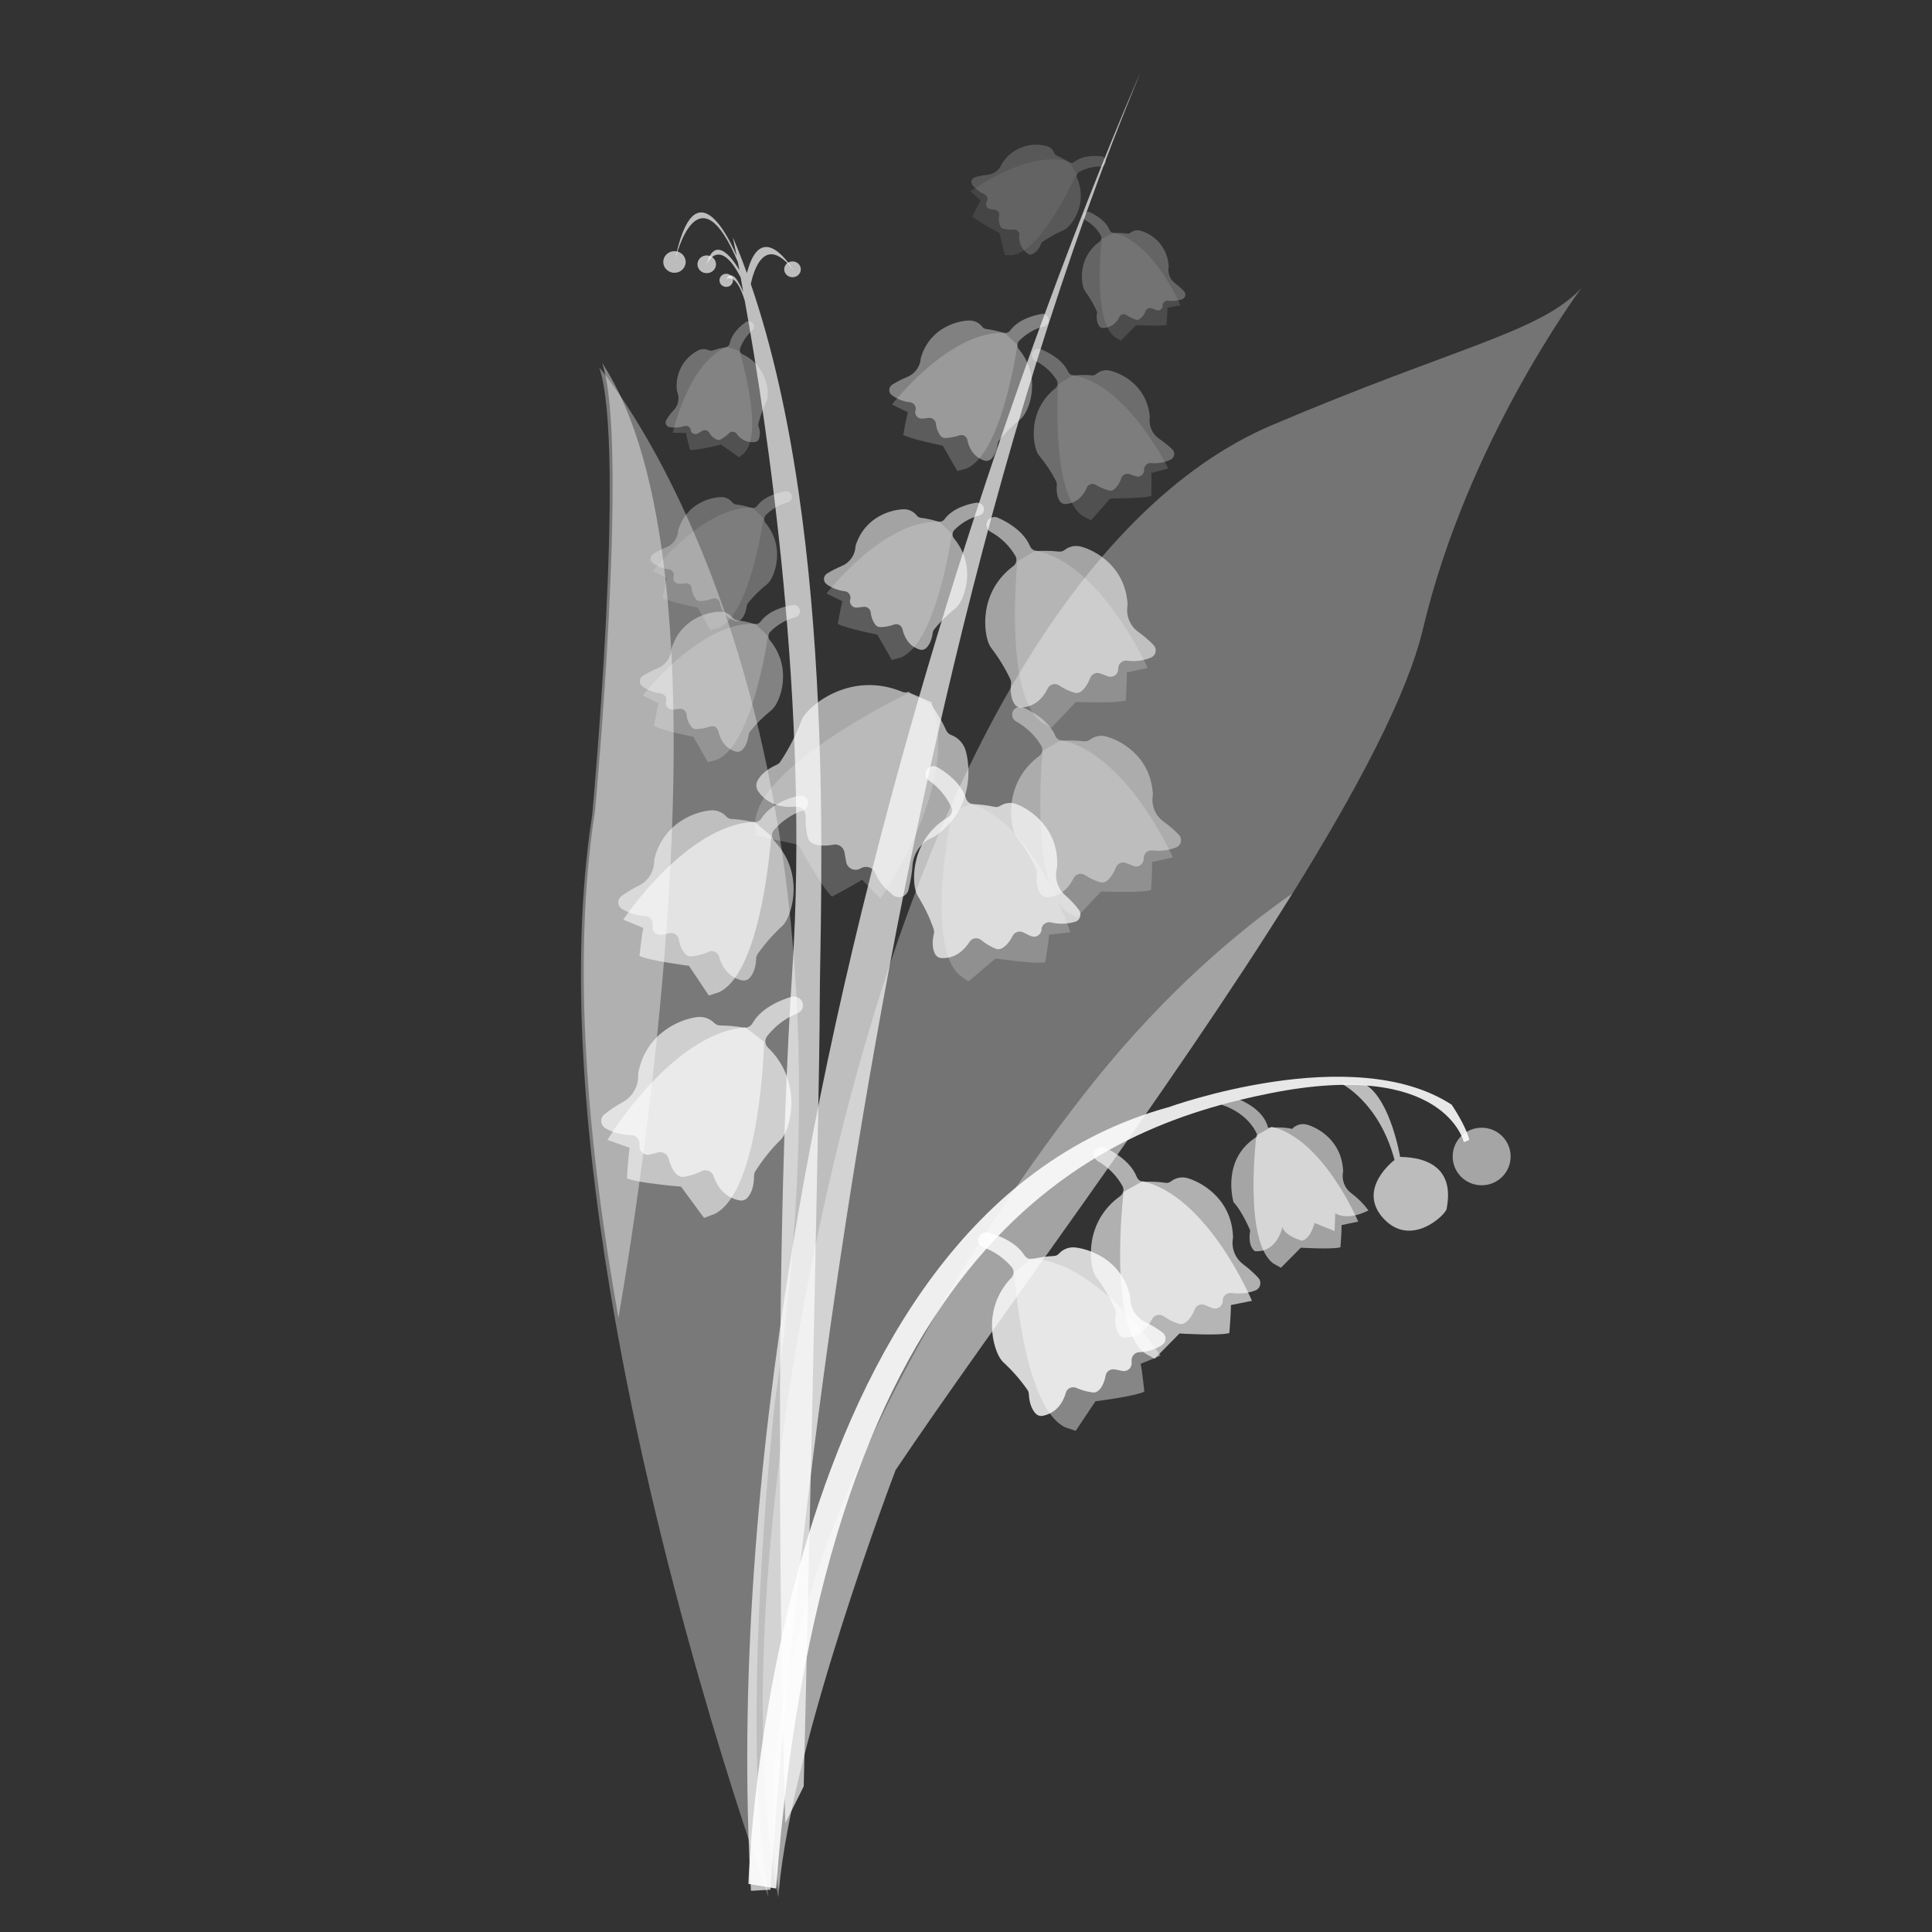 <svg xmlns="http://www.w3.org/2000/svg" xml:space="preserve" style="enable-background:new 0 0 1000 1000" viewBox="0 0 1000 1000"><rect x="0" y="0" width="1000" height="1000" fill="#333333" stroke="none"/><style>.st2,.st3,.st4{opacity:.34;fill:#fff;enable-background:new}.st3,.st4{opacity:.41}.st4{opacity:.68}.st12,.st13,.st14,.st5,.st6,.st9{opacity:.67;fill:#fff;enable-background:new}.st12,.st13,.st14,.st6,.st9{opacity:.56}.st12,.st13,.st14,.st9{opacity:.64}.st12,.st13,.st14{opacity:.2}.st13,.st14{opacity:.4}.st14{opacity:.55}.st15{opacity:.7}</style><g id="Layer_13"><path d="m401.7 977.5-14.3-2.4s9.5-345 217.7-402.1c0 0 95.2-34.5 146.3-1.2 0 0 7.5 11.1 9.1 18.2l-2.8 1.2s-9.9-43.2-99.9-25.4-230.5 75-256.1 411.7z" style="opacity:.88;fill:#fff;enable-background:new"/><path d="M818.6 149c-1.8 2.4-59.2 80-82.1 176.6-8 33.9-33.9 82.8-67.6 137C605.2 565 513.7 686.3 463.6 760.9c0 0-53.5 140-60.4 217.5-.1 1.3-.2 2.5-.3 3.7 0 0-28.6-114.2 21.4-347.9s137.4-373 233.7-414 139.2-48.1 160.6-71.2z" style="opacity:.32;fill:#fff;enable-background:new"/><path d="M668.9 462.5c-63.7 102.4-155.2 223.7-205.4 298.4 0 0-53.5 140-60.4 217.5-25.8-155.5 111.2-356.7 171-428.1 36.7-43.7 71.6-71.7 94.8-87.8z" class="st2"/><path d="M401.1 725.3s-19 169.1-3.3 256.7c-1.1-3-51.4-141.5-79.2-297.6-15.8-89.1-24.3-183.9-12.1-262.5 0 0 17.8-190.9 3.6-231.9v.1c3.8 4.3 145.6 174.2 91 535.2z" class="st2"/><path d="M320.1 682.1C304.2 593 295.7 498.2 308 419.6c0 0 17.8-190.9 3.6-231.9v.1c70 105.9 21.9 416.8 8.5 494.3z" class="st3"/><path d="M590.5 37.1s-226.8 508-201.8 941.6l10.1-.6c-.1 0 33-560.4 191.7-941z" class="st4"/><path d="M694 560.7s19.8 9.5 27.8 39.7c0 0-19.9 14.9-5.7 30.3 14.3 15.5 32.4-2.1 32.7-5.1s6.5-26.2-24.1-26.8c0 0-4.8-28.8-17.5-37.2l-13.2-.9z" class="st5"/><ellipse cx="766.9" cy="598.6" class="st6" rx="15" ry="14.9"/><path d="M641.4 569.1s12.8 4.8 14.9 14.6c0 0 7.7-.6 12.5.6 2-2.2 5.2-3 8-2.1 5.1 1.5 17.8 8 18.4 24.1-.9 4.3.7 8.7 4.2 11.3 3.4 2.5 6.4 5.5 8.9 8.9 0 0-10.1 5.7-17.2 1.5l-.3 9.2-10.4-4.2s-1.8 8-6.5 9.2c0 0-8.9-2.4-10.1-7.1 0 0-2.7 13.4-14.3 12.5 0 0-3.9-2.4-2.4-10.7 0 0-4.2-10.1-8.6-14.6 0 0-6.9-22.6 12.5-34.2 0 0-3.3-11.3-19-16.4l9.4-2.6z" class="st6"/><path d="M650.3 587.7s-6.8 54.9 8.8 66.3l3.9 2.2 10.3-10.4s16.1 1 20.5-.2c0 0 .7-8.5.6-11.5l8.6-1.8s-18-42.9-44.9-49.1c0 .2-1.6 1-7.8 4.5z" style="opacity:.54;fill:#fff;enable-background:new"/><path d="M571.8 594c3.6 1.6 13.1 6.6 16.5 15 .6 1.6 2.1 2.7 3.9 2.7 3.7-.2 7.3 0 11 .5 1.1.2 2.2-.1 3-.8 2.5-1.9 5.8-2.5 8.8-1.5 6.3 1.9 22.2 10 23.2 29.8v1c-1 5.3 1.1 10.6 5.4 13.8 2.8 2.1 5.4 4.4 7.7 6.9 1.5 1.6 1.4 4.2-.2 5.7-.4.4-.9.7-1.5.9-3.8 1.4-7.8 1.8-11.8 1.3-2.2-.5-4.3.8-4.8 3-.1.2-.1.5-.1.7v.4c-.1 2.2-1.9 4-4.1 3.9-.5 0-.9-.1-1.4-.3l-3.8-1.5c-2-.9-4.4.1-5.2 2.2-1 2.5-2.7 5.7-5.4 7.2-1 .5-2.1.6-3.1.2-2.7-.9-5.3-2.2-7.6-3.8-1.8-1.3-4.3-.9-5.6.9-.1.1-.2.3-.3.4-2.2 4.3-6.4 9.4-13.8 9.7-1.4.1-2.8-.6-3.6-1.8-1.1-1.8-2.3-5-1.5-10.6.1-.8 0-1.5-.3-2.2-2.6-5.9-5.8-11.4-9.7-16.5-.4-.5-.7-1.1-1-1.8-2.7-5.5-5.2-27 13.3-40.3 1.6-1.2 2.2-3.4 1.2-5.2-3-5.4-7.4-9.8-12.8-12.9-1.9-1.1-2.6-3.6-1.4-5.5.5-.9 1.4-1.6 2.4-1.8.8-.1 1.7 0 2.6.3z" style="opacity:.61;fill:#fff;enable-background:new"/><path d="M581.6 616.9s-8.5 69.1 11.1 83.6l4.9 2.8 12.9-13.1s20.3 1.3 25.8-.2c0 0 .9-10.7.8-14.5l10.9-2.2s-22.7-54.1-56.6-61.9c0 .1-2.1 1.1-9.8 5.5z" class="st9"/><path d="M511.2 638c3.8.9 14.1 4 19 11.7.9 1.5 2.6 2.2 4.3 1.9 3.6-.8 7.2-1.3 10.9-1.5 1.1 0 2.1-.5 2.8-1.3 2.1-2.3 5.3-3.5 8.4-3.1 6.5.7 23.7 5.7 28.3 25 .1.3.1.6.1 1 0 5.3 3 10.2 7.8 12.6 3.1 1.5 6.1 3.3 8.9 5.4 1.8 1.4 2.1 3.9.7 5.6-.3.4-.8.8-1.2 1.1-3.5 2.1-7.3 3.3-11.4 3.5-2.2 0-4 1.7-4.1 4v1.1c.3 2.2-1.1 4.2-3.3 4.6-.5.1-.9.1-1.4 0l-4-.8c-2.2-.4-4.3 1-4.7 3.1-.5 2.7-1.6 6.1-3.9 8-.8.7-2 1-3 .8-2.8-.4-5.6-1.1-8.2-2.3-2-.9-4.4-.1-5.3 1.9-.1.2-.1.3-.2.5-1.3 4.7-4.5 10.4-11.8 12-1.4.3-2.9-.1-3.9-1.2-1.4-1.5-3.2-4.5-3.5-10.1 0-.8-.3-1.5-.7-2.1-3.7-5.3-7.9-10.1-12.6-14.4-.5-.5-.9-1-1.3-1.6-3.6-5-10.1-25.6 5.6-42.1 1.4-1.5 1.5-3.8.2-5.4-4-4.7-9.1-8.3-14.9-10.3-2.1-.8-3.1-3.1-2.3-5.2.4-.9 1.1-1.7 1.9-2.1.9-.4 1.9-.5 2.8-.3z" style="opacity:.8;fill:#fff;enable-background:new"/><path d="M525 658.7s4.4 69.5 26.4 80.1l5.4 1.8 10.2-15.3s20.2-2.5 25.3-5c0 0-1.1-10.7-1.9-14.4l10.3-4.2s-32.3-49-67.1-50.3c.1.1-1.7 1.5-8.6 7.3z" class="st3"/><path d="M484.8 396.9c3.4 1.9 12.5 7.6 15.2 16.3.5 1.7 1.9 2.9 3.7 3 3.7.2 7.3.6 10.9 1.4 1.1.3 2.2.1 3.1-.5 2.7-1.7 6-2 8.9-.7 6.1 2.4 21.3 11.8 20.6 31.7 0 .3-.1.6-.1 1-1.4 5.1.2 10.7 4.2 14.2 2.6 2.3 5 4.8 7.1 7.6 1.4 1.8 1 4.3-.7 5.6-.5.4-1 .6-1.6.7-3.9 1.1-7.9 1.2-11.9.3-2.1-.6-4.4.6-5 2.7-.1.2-.1.5-.1.7v.4c-.3 2.2-2.2 3.8-4.4 3.5-.5-.1-.9-.2-1.4-.4l-3.7-1.8c-2-1-4.3-.2-5.4 1.7-1.2 2.4-3.2 5.4-5.9 6.7-1 .4-2.1.4-3.1 0-2.6-1.1-5.1-2.6-7.3-4.4-1.7-1.4-4.2-1.3-5.7.4-.1.1-.2.3-.3.4-2.6 4.1-7.2 8.8-14.5 8.5-1.4 0-2.8-.9-3.4-2.1-1-1.9-1.9-5.2-.6-10.6.2-.7.1-1.5-.1-2.2-2.1-6.1-4.9-11.9-8.3-17.3-.3-.6-.6-1.2-.8-1.8-2.2-5.7-2.9-27.4 16.6-39 1.7-1 2.4-3.2 1.6-5.1-2.6-5.6-6.6-10.4-11.7-13.9-1.8-1.3-2.2-3.8-.9-5.6.6-.8 1.5-1.4 2.5-1.6.7-.4 1.7-.2 2.5.2z" style="opacity:.69;fill:#fff;enable-background:new"/><path d="M492.7 420.5s-14.3 68.2 4 84.3l4.6 3.2 14-11.9s20.2 3 25.7 2c0 0 1.8-10.6 2-14.3l11-1.3s-18.1-55.8-51.2-66.4c.1-.2-2.1.6-10.1 4.4z" class="st12"/><path d="M529.4 366.1c3.6 1.5 13.2 6.3 16.8 14.7.6 1.6 2.2 2.6 3.9 2.6 3.7-.2 7.3-.1 11 .3 1.1.1 2.2-.2 3-.8 2.5-1.9 5.8-2.6 8.8-1.6 6.3 1.7 22.4 9.5 23.8 29.3v1c-.9 5.3 1.3 10.6 5.6 13.7 2.8 2 5.5 4.3 7.9 6.8 1.5 1.6 1.5 4.1-.1 5.7-.4.4-.9.7-1.5.9-3.7 1.4-7.8 2-11.8 1.5-2.2-.4-4.3 1-4.7 3.2 0 .2-.1.5-.1.7v.4c0 2.2-1.8 4-4 4-.5 0-.9-.1-1.4-.3l-3.8-1.5c-2.1-.8-4.4.2-5.2 2.3-1 2.5-2.7 5.7-5.2 7.3-1 .5-2.1.6-3.1.3-2.7-.8-5.3-2.1-7.7-3.6-1.8-1.3-4.3-.8-5.6 1-.1.1-.2.3-.3.5-2.1 4.4-6.2 9.5-13.6 9.9-1.4.1-2.8-.6-3.6-1.8-1.2-1.8-2.4-5-1.8-10.5.1-.8 0-1.5-.3-2.2-2.7-5.8-6.1-11.3-10-16.4-.4-.5-.7-1.1-1-1.7-2.7-5.5-5.8-26.9 12.5-40.5 1.6-1.2 2.1-3.4 1.1-5.2-3.1-5.3-7.7-9.7-13.1-12.7-1.9-1.1-2.6-3.5-1.5-5.5.5-.9 1.4-1.6 2.4-1.9.8-.3 1.7-.3 2.6.1z" class="st13"/><path d="M539.7 388.7s-7.2 69.3 12.7 83.4l4.9 2.7 12.7-13.4s20.4.9 25.8-.7c0 0 .7-10.7.5-14.5l10.8-2.4s-23.7-53.6-57.8-60.7c.1 0-2 1-9.6 5.6z" class="st12"/><path d="M516.3 267.9c3.6 1.5 13.2 6.3 16.8 14.7.6 1.6 2.2 2.6 3.9 2.6 3.7-.2 7.3-.1 11 .3 1.1.1 2.2-.2 3-.8 2.5-2 5.8-2.6 8.8-1.7 6.3 1.7 22.4 9.5 23.8 29.4v1c-.9 5.3 1.3 10.6 5.6 13.7 2.8 2 5.5 4.3 7.9 6.8 1.5 1.6 1.5 4.2-.2 5.7-.4.4-.9.7-1.5.9-3.7 1.5-7.8 2-11.8 1.5-2.2-.4-4.3 1-4.7 3.2 0 .2-.1.5-.1.7v.4c0 2.2-1.8 4-4.1 4-.5 0-.9-.1-1.4-.3l-3.8-1.4c-2.1-.8-4.4.2-5.2 2.3-1 2.6-2.7 5.7-5.2 7.3-1 .5-2.1.7-3.1.3-2.8-.9-5.4-2.1-7.8-3.7-1.8-1.3-4.3-.8-5.6 1-.1.1-.2.3-.3.5-2.1 4.4-6.2 9.5-13.6 9.9-1.4.1-2.8-.6-3.6-1.8-1.2-1.8-2.4-5-1.8-10.5.1-.8 0-1.5-.3-2.2-2.7-5.8-6.1-11.3-10-16.4-.4-.5-.7-1.1-1-1.7-2.7-5.5-5.8-26.9 12.5-40.6 1.6-1.2 2.1-3.4 1.1-5.2-3.1-5.3-7.6-9.7-13-12.6-1.9-1.1-2.6-3.5-1.5-5.5.5-.9 1.4-1.6 2.4-1.9 1-.3 2-.3 2.8.1z" class="st14"/><path d="M526.6 290.6s-7.2 69.3 12.7 83.4l4.9 2.7 12.7-13.4s20.4.9 25.8-.7c0 0 .7-10.7.5-14.5l10.8-2.4S570.2 292 536.2 285c.1 0-2 1-9.6 5.6z" class="st12"/><g class="st15"><path d="M538.6 180.7c3 1.2 11.1 4.8 14.2 11.6.6 1.3 1.9 2.1 3.3 2 3-.3 6-.3 9 0 .9.1 1.8-.2 2.4-.8 2-1.7 4.7-2.3 7.2-1.6 5.3 1.2 18.7 7.2 20.4 23.4v.8c-.6 4.4 1.4 8.7 5 11.1 2.4 1.6 4.6 3.4 6.7 5.4 1.3 1.3 1.3 3.4 0 4.7-.3.3-.7.6-1.2.8-3 1.3-6.3 1.9-9.6 1.6-1.8-.3-3.5 1-3.8 2.8v.8c0 1.8-1.4 3.3-3.3 3.4-.4 0-.8-.1-1.1-.2l-3.2-1.1c-1.7-.6-3.6.3-4.2 2-.7 2.4-2.1 4.6-4 6.1-.8.5-1.7.6-2.6.3-2.3-.6-4.5-1.5-6.5-2.8-1.5-1-3.5-.6-4.5.9-.1.1-.2.3-.2.4-1.6 3.7-4.8 8-10.9 8.6-1.2.1-2.3-.4-3-1.3-1-1.3-2.1-4-1.7-8.6.1-.6-.1-1.3-.3-1.8-2.4-4.7-5.3-9.1-8.7-13.2-.3-.4-.6-.9-.9-1.3-2.4-4.4-5.5-22 9.1-33.7 1.3-1 1.6-2.9.7-4.3-2.7-4.3-6.6-7.7-11.1-10-1.6-.8-2.3-2.8-1.4-4.5.4-.8 1.1-1.3 1.9-1.6.9-.1 1.6-.1 2.3.1z" class="st13"/><path d="M547.7 199s-3.9 57.2 12.9 68.2l4.1 2.1 10-11.3s16.8.1 21.2-1.3c0 0 .3-8.8 0-11.9l8.8-2.3s-21.1-43.4-49.3-48.3c.1-.1-1.5.8-7.7 4.8z" class="st12"/></g><path d="M539.3 162.5c-3.2.5-11.8 2.4-16.3 8.4-.8 1.2-2.3 1.7-3.7 1.3-2.9-.9-5.8-1.5-8.8-1.9-.9-.1-1.7-.6-2.2-1.3-1.6-2-4.1-3.2-6.7-3.1-5.4.1-19.8 3.2-24.8 18.7-.1.3-.1.5-.2.8-.3 4.4-3.1 8.2-7.2 9.8-2.7 1.1-5.2 2.4-7.6 3.9-1.5 1-2 3-1 4.6.3.4.6.7 1 1 2.7 1.9 5.8 3.1 9.1 3.5 1.8.1 3.2 1.7 3.1 3.6 0 .2 0 .3-.1.5l-.1.3c-.4 1.8.7 3.6 2.5 4 .4.1.7.1 1.1.1l3.3-.4c1.8-.2 3.4 1 3.7 2.8.2 2.5 1.1 4.9 2.7 6.8.7.6 1.5.9 2.4.8 2.4-.1 4.7-.6 6.9-1.3 1.7-.7 3.6.2 4.2 1.9.1.2.1.3.1.5.8 3.9 3.1 8.8 8.9 10.6 1.1.4 2.4.1 3.3-.7 1.3-1.2 2.9-3.5 3.5-8 .1-.6.3-1.2.7-1.7 3.3-4.1 7.1-7.8 11.2-11.1.4-.4.8-.8 1.1-1.2 3.3-3.8 9.9-20.4-2-34.9-1.1-1.3-1-3.2.1-4.4 3.6-3.6 8-6.2 12.9-7.5 1.8-.5 2.8-2.3 2.3-4.1-.2-.8-.8-1.5-1.5-1.9-.4-.4-1.2-.6-1.9-.4z" style="opacity:.38;fill:#fff;enable-background:new"/><path d="M526.6 178.5s-7.9 56.7-26.6 64.1l-4.5 1.2-7.5-13.1s-16.4-3.3-20.5-5.6c0 0 1.6-8.7 2.4-11.7l-8.2-4s29.5-38.2 58.1-37.1c.1-.2 1.5 1.1 6.8 6.2z" class="st12"/><path d="M505.3 260.2c-3.2.5-11.8 2.4-16.3 8.4-.8 1.2-2.3 1.7-3.6 1.3-2.9-.9-5.8-1.5-8.8-1.9-.9-.1-1.7-.6-2.2-1.3-1.6-2-4.1-3.2-6.7-3.1-5.4.1-19.8 3.2-24.8 18.7-.1.3-.1.5-.1.8-.3 4.4-3.1 8.2-7.2 9.9-2.6 1.1-5.2 2.4-7.6 3.9-1.5 1-2 3.1-1 4.6.3.4.6.7 1 1 2.7 1.9 5.8 3.1 9.1 3.5 1.8.1 3.2 1.7 3.1 3.6 0 .2 0 .3-.1.5l-.1.3c-.4 1.8.7 3.6 2.5 4 .4.1.7.1 1.1.1l3.4-.4c1.8-.2 3.4 1 3.7 2.8.2 2.5 1.1 4.9 2.7 6.8.6.6 1.5.9 2.4.9 2.4-.1 4.7-.5 6.9-1.3 1.7-.7 3.6.2 4.2 1.8.1.2.1.3.2.5.9 3.9 3.1 8.8 8.9 10.6 1.1.4 2.4.1 3.3-.7 1.3-1.2 2.9-3.5 3.5-8 .1-.6.3-1.2.7-1.7 3.3-4.1 7.1-7.8 11.2-11.1.4-.4.8-.7 1.1-1.2 3.3-3.8 9.9-20.4-2-34.8-1.1-1.3-1-3.2.2-4.4 3.5-3.6 8-6.2 12.9-7.5 1.8-.5 2.8-2.3 2.3-4.1-.2-.8-.8-1.5-1.5-1.9-.8-.5-1.6-.7-2.4-.6z" class="st14"/><path d="M492.7 276.3s-7.9 56.8-26.6 64.1l-4.5 1.2-7.5-13.1s-16.4-3.3-20.5-5.6c0 0 1.6-8.7 2.4-11.7l-8.2-4s29.5-38.2 58.1-37.1c.1-.2 1.5 1 6.8 6.2z" class="st12"/><path d="M410.1 313.2c-3.2.5-11.8 2.4-16.3 8.4-.8 1.2-2.3 1.7-3.6 1.3-2.9-.9-5.8-1.5-8.8-1.9-.9-.1-1.7-.6-2.2-1.3-1.6-2-4.1-3.2-6.7-3.1-5.4.1-19.8 3.2-24.8 18.7-.1.3-.1.5-.2.8-.3 4.4-3.1 8.2-7.2 9.8-2.6 1.1-5.2 2.4-7.6 3.9-1.5 1-2 3.1-1 4.6.3.4.6.7 1 1 2.7 1.9 5.8 3.1 9.1 3.5 1.8.1 3.2 1.7 3.1 3.5 0 .2 0 .3-.1.5l-.1.3c-.4 1.8.7 3.6 2.5 4 .4.1.7.1 1.1.1l3.4-.4c1.8-.2 3.4 1 3.7 2.8.1 2.5 1.1 4.9 2.7 6.8.6.6 1.5.9 2.4.9 2.4-.1 4.7-.6 6.9-1.3 1.7-.7 3.6.1 4.2 1.8.1.2.1.3.2.5.9 3.9 3.1 8.8 8.9 10.6 1.1.3 2.4.1 3.3-.7 1.3-1.2 2.9-3.5 3.5-8 .1-.6.3-1.2.7-1.7 3.3-4.1 7.1-7.8 11.2-11.1.4-.4.8-.8 1.1-1.2 3.3-3.8 9.9-20.4-2-34.9-1.1-1.3-1-3.2.2-4.4 3.5-3.6 8-6.2 12.9-7.5 1.8-.5 2.8-2.3 2.3-4.1-.2-.8-.8-1.5-1.5-1.9-.7-.3-1.5-.4-2.3-.3z" style="opacity:.39;fill:#fff;enable-background:new"/><path d="M397.5 329.2s-7.9 56.7-26.6 64.1l-4.5 1.2-7.5-13.1s-16.4-3.3-20.4-5.7c0 0 1.6-8.7 2.4-11.7l-8.2-4s29.5-38.2 58.1-37.1c.1-.1 1.5 1.2 6.7 6.3z" class="st12"/><g class="st15"><path d="M406.4 254.3c-2.8.5-10.5 2.2-14.4 7.4-.7 1-2 1.5-3.2 1.1-2.5-.8-5.2-1.4-7.8-1.7-.8-.1-1.5-.5-2-1.1-1.4-1.8-3.6-2.8-5.9-2.7-4.8.1-17.5 2.9-21.9 16.6-.1.2-.1.5-.1.7-.3 3.9-2.7 7.3-6.3 8.7-2.3.9-4.6 2.1-6.7 3.4-1.4.9-1.8 2.7-.9 4 .2.4.5.7.9.9 2.4 1.7 5.1 2.7 8 3.1 1.6.1 2.9 1.5 2.7 3.2 0 .1 0 .3-.1.4l-.1.3c-.4 1.6.6 3.1 2.2 3.5.3.1.7.1 1 .1l3-.3c1.6-.2 3 .9 3.2 2.5.2 2.2 1 4.3 2.4 6 .6.5 1.4.8 2.2.7 2.1-.1 4.1-.5 6.1-1.2 1.5-.6 3.2.2 3.8 1.7.1.1.1.3.1.4.7 3.5 2.7 7.8 7.9 9.4 1 .3 2.1.1 2.9-.6 1.1-1 2.6-3.1 3.1-7.1.1-.6.3-1.1.6-1.5 2.9-3.6 6.3-6.9 9.9-9.8.4-.3.7-.7 1-1 2.9-3.4 8.7-18-1.8-30.8-.9-1.1-.9-2.8.1-3.9 3.1-3.2 7.1-5.5 11.4-6.7 1.6-.4 2.5-2 2.1-3.6-.2-.8-.7-1.4-1.4-1.8-.6-.3-1.3-.4-2-.3z" class="st13"/><path d="M395.2 268.4s-7 50.2-23.5 56.7l-4 1-6.6-11.6s-14.5-2.9-18.1-5c0 0 1.3-7.7 2.2-10.3l-7.2-3.6s26.1-33.7 51.4-32.8c0 0 1.2 1.1 5.8 5.6z" class="st12"/></g><g style="opacity:.75"><path d="M386.2 166.6c-2 1.3-7.3 5.5-8.5 11.1-.2 1.1-1 1.9-2.1 2.1-2.3.3-4.5.8-6.7 1.6-.6.2-1.3.2-2-.1-1.8-.9-3.9-.8-5.6.1-7.7 4-12.1 12.4-10.9 21 0 .2.1.4.2.6 1.2 3.1.5 6.7-1.7 9.1-1.5 1.6-2.8 3.3-4 5.2-.7 1.2-.4 2.7.8 3.5.3.2.6.3 1 .3 2.5.4 5 .2 7.4-.5 1.3-.5 2.8.1 3.3 1.4 0 .1.1.2.1.4v.3c.3 1.4 1.6 2.2 3 1.9.3-.1.6-.2.8-.3l2.2-1.3c1.2-.7 2.7-.4 3.5.8.9 1.7 2.4 3 4.1 3.8.7.2 1.4.1 2-.2 1.6-.9 3-1.9 4.3-3.2.9-1 2.5-1 3.5-.1l.3.3c2.1 3.2 5.8 4.9 9.6 4.4.9-.1 1.7-.7 2-1.5.7-2.2.7-4.6-.2-6.7-.1-.5-.1-.9 0-1.4.9-3.9 2.3-7.7 4.1-11.3.2-.4.3-.8.4-1.2 1-3.7.2-17.2-12.7-23.3-1.2-.5-1.7-1.8-1.3-3.1 1.3-3.6 3.5-6.9 6.4-9.4 1-.9 1.2-2.5.2-3.6-.4-.5-1-.8-1.6-.8-.8-.4-1.4-.3-1.9.1z" class="st13"/><path d="M382.7 181.7s13 41.6 2.6 52.7l-2.7 2.3-9.4-6.6s-12.5 3.1-16 2.8c0 0-1.8-6.5-2.1-8.8l-6.9-.1s7.9-35.9 27.9-44.5c-.1 0 1.3.4 6.6 2.2z" class="st12"/></g><path d="M413.3 411.9c-3.9.9-14.2 4-19.2 11.7-.9 1.5-2.6 2.2-4.3 1.9-3.6-.8-7.3-1.4-11-1.6-1.1 0-2.1-.5-2.9-1.3-2.2-2.4-5.3-3.5-8.5-3.1-6.6.6-23.9 5.7-28.7 25.2-.1.3-.1.6-.1 1 0 5.4-3.1 10.3-7.9 12.7-3.2 1.5-6.2 3.4-9 5.4-1.8 1.3-2.2 3.8-.9 5.6.4.5.8.9 1.4 1.2 3.5 2.1 7.4 3.3 11.5 3.5 2.3 0 4.1 1.8 4.1 4.1v1c-.4 2.2 1.1 4.3 3.3 4.6.5.1 1 .1 1.5 0l4-.8c2.2-.4 4.3.9 4.7 3.1.5 2.7 1.6 6.1 3.9 8.1.9.7 2 1 3.1.8 2.9-.4 5.7-1.1 8.3-2.3 2-1 4.4-.1 5.4 1.9.1.2.2.4.2.6 1.3 4.7 4.6 10.6 11.8 12.2 1.4.3 2.9-.1 3.9-1.1 1.5-1.6 3.3-4.6 3.5-10.2 0-.8.3-1.5.7-2.2 3.7-5.3 8-10.2 12.8-14.6.5-.5 1-1 1.3-1.6 3.7-5 10.3-25.8-5.5-42.5a4.11 4.11 0 0 1-.2-5.4c4-4.7 9.2-8.3 15.1-10.3 2.1-.7 3.2-3 2.5-5.1-.3-1-1.1-1.9-2.1-2.4-.8-.2-1.8-.3-2.7-.1z" style="opacity:.52;fill:#fff;enable-background:new"/><path d="M399.2 432.7s-4.7 70.1-26.9 80.8l-5.4 1.8-10.3-15.4s-20.4-2.6-25.6-5.1c0 0 1.1-10.7 2-14.5l-10.4-4.3s32.8-49.3 67.9-50.6c0 .1 1.9 1.5 8.7 7.3z" class="st6"/><path d="M462.2 463.3c-1.1-.9-2.2-1.9-3.3-2.9-2.5-2.4-4.5-5.3-5.9-8.5-1-2.6-3.9-3.8-6.5-2.9-.2.1-.5.2-.7.3l-.4.2c-2.4 1.4-5.4.6-6.8-1.7-.3-.5-.5-1-.6-1.6l-.9-5c-.5-2.7-3-4.5-5.7-4-3.3.6-7.7.9-11-.8-1.2-.7-2-1.8-2.3-3.1-.9-3.4-1.2-7-1.1-10.5.2-2.7-1.9-5.1-4.6-5.3h-.7c-4.9.5-11.2-.1-16.2-4.5-1.2-1-2.2-2.2-3.1-3.5-1-1.5-1.2-3.4-.5-5 1.1-2.4 3.7-5.7 10-8.6.9-.4 1.6-1 2.1-1.8 4.4-6.6 8-13.7 10.8-21.1.3-.8.7-1.5 1.2-2.2 4-6.4 24.7-23.4 50.8-12.8a5 5 0 0 0 3.8 0v.5c.1 0 .1.1.2.1 1 .4 6.1 2.5 11.4 4.9 0 .9.3 1.8.8 2.6v.1c2.6 3.7 4.8 7.6 6.7 11.7.5 1.2 1.6 2.2 2.8 2.6 3.6 1.4 6.4 4.5 7.4 8.3 2.2 7.8 4.3 29.7-15.7 43.9-.3.2-.7.4-1.1.6-6.1 2.4-10.3 8.1-10.8 14.7-.3 4.3-1.1 8.5-2.1 12.7-.7 2.6-3.5 4.2-6.1 3.5-.7-.1-1.3-.5-1.9-.9z" style="opacity:.58;fill:#fff;enable-background:new"/><path d="M446.2 455.3c-3.8 2.6-15.6 8.8-15.6 8.8-5.2-4.7-17.3-26.8-17.3-26.8l-22.2-4.8-.3-6.9c.5-4.5 2.1-8.8 4.6-12.5 17.1-26.9 75.1-54.5 75.1-54.5.1 0 .1.1.2.1 7.9 4.2 10.9 5.9 11.7 6.4l.3.1c.1.4.2.7.3 1.1 11 33.5-14.8 79.2-24.1 94-2 3.1-3.2 4.9-3.2 4.9l-9.5-9.9z" class="st12"/><path d="M409.8 515.9c-4.1 1.2-15.3 5-20.3 13.7-.9 1.7-2.8 2.6-4.6 2.3-4-.7-8-1.1-12-1.1-1.2 0-2.3-.5-3.2-1.3-2.5-2.5-5.9-3.6-9.4-3-7.1 1-25.7 7.3-29.9 28.7-.1.3-.1.7-.1 1.1.3 5.9-2.9 11.4-8 14.2-3.3 1.8-6.5 3.9-9.5 6.3-1.9 1.5-2.2 4.3-.6 6.2.4.5.9.9 1.5 1.2 3.9 2.1 8.2 3.2 12.6 3.3 2.5-.1 4.6 1.8 4.7 4.2v1.1c-.3 2.4 1.5 4.6 3.9 4.9.5.1 1 0 1.4-.1l4.4-1.1c2.4-.6 4.7.8 5.4 3.2.7 2.9 2.1 6.6 4.7 8.6 1 .7 2.2 1 3.4.8 3.1-.5 6.1-1.5 8.9-2.9 2.1-1.1 4.8-.3 5.9 1.8l.3.6c1.7 5.1 5.5 11.2 13.4 12.7 1.6.3 3.3-.2 4.3-1.5 1.5-1.7 3.3-5.1 3.3-11.2 0-.8.2-1.7.7-2.4 3.8-6 8.2-11.5 13.2-16.4.5-.5 1-1.1 1.3-1.7 3.7-5.6 9.9-28.5-8-45.9-1.6-1.5-1.8-4-.5-5.8 4.1-5.3 9.6-9.5 15.9-12 2.3-.9 3.3-3.5 2.4-5.7-.4-1-1.2-1.9-2.3-2.4-1.1-.6-2.2-.7-3.2-.4z" class="st9"/><path d="M395.5 539.2s-1.7 76.4-25.3 89l-5.8 2.2-11.9-16.2s-22.3-1.8-28-4.3c0 0 .7-11.7 1.4-15.8l-11.5-4.1s33.2-55.1 71.2-58.2c.2-.1 2.2 1.4 9.9 7.4z" class="st6"/><g style="opacity:.45"><path d="M570.1 80.9c-2.5-.3-9.4-.7-13.9 2.8-.9.7-2.1.8-3 .2-2-1.3-4-2.4-6.2-3.3-.6-.3-1.1-.8-1.3-1.4-.8-1.9-2.4-3.3-4.3-3.7-8.6-2.1-17.5 1.3-22.5 8.7-.1.2-.2.4-.3.5-1.2 3.2-4.1 5.4-7.5 5.8-2.2.2-4.4.6-6.5 1.3-1.4.4-2.1 1.8-1.7 3.2.1.3.3.7.5.9 1.6 2 3.7 3.6 6 4.6 1.3.5 2 2 1.6 3.3 0 .1-.1.3-.2.4l-.1.2c-.7 1.2-.3 2.8 1 3.5.3.1.5.2.8.3l2.6.4c1.4.2 2.3 1.5 2.1 2.9-.4 1.9-.2 3.9.6 5.7.3.6.9 1 1.6 1.2 1.8.4 3.6.6 5.4.4 1.4-.1 2.6.9 2.8 2.3v.4c-.5 3.8 1.2 7.6 4.3 9.8.8.5 1.7.6 2.6.2 2-1.2 3.6-3 4.3-5.3.2-.4.5-.8.9-1.1 3.3-2.3 6.9-4.3 10.7-5.9.4-.2.8-.4 1.1-.6 3.3-2.2 11.7-13 6-26.4-.5-1.2-.1-2.6 1.1-3.2 3.4-1.9 7.3-2.9 11.2-2.8 1.4 0 2.6-1.1 2.6-2.5 0-.7-.2-1.3-.7-1.8-.5-.7-1.1-1-1.6-1z" class="st13"/><path d="M557.2 90.1s-18 40.5-33.5 42l-3.6-.1-2.8-11.4s-11.5-6-14-8.6c0 0 3-6.1 4.3-8.2l-5.2-4.8s30.2-22.1 51.2-15.2c0 .1.8 1.4 3.6 6.3z" class="st12"/></g><g style="opacity:.6"><path d="M564.2 109.9c2.2 1 8 4 10.1 9.1.4 1 1.3 1.6 2.4 1.6 2.2-.1 4.5 0 6.7.3.7.1 1.3-.1 1.8-.5 1.5-1.2 3.5-1.5 5.4-.9 8.1 2.4 13.8 9.7 14.3 18.1v.6c-.6 3.2.7 6.5 3.3 8.4 1.7 1.3 3.3 2.7 4.7 4.2.9 1 .9 2.5-.1 3.5-.3.3-.6.4-.9.6-2.3.8-4.8 1.1-7.2.8-1.3-.3-2.6.6-2.9 1.9v.7c0 1.4-1.2 2.4-2.5 2.4-.3 0-.6-.1-.8-.2l-2.3-.9c-1.2-.5-2.7.1-3.2 1.3-.6 1.8-1.7 3.3-3.3 4.4-.6.3-1.3.4-1.9.1-1.7-.5-3.2-1.3-4.7-2.3-1.1-.8-2.6-.6-3.4.5-.1.1-.1.2-.2.3-1.5 3.4-4.7 5.7-8.4 5.9-.9.1-1.8-.4-2.3-1.2-1.1-2-1.4-4.2-1-6.4.1-.5 0-.9-.2-1.3-1.6-3.6-3.6-6.9-5.9-10.1-.2-.3-.4-.7-.6-1.1-1.6-3.4-3.2-16.5 8-24.6 1-.7 1.3-2.1.7-3.2-1.9-3.3-4.5-6-7.8-7.8-1.2-.7-1.6-2.2-.9-3.3.3-.5.8-.9 1.4-1.1.6-.1 1.2-.1 1.7.2z" class="st13"/><path d="M570.3 123.7s-5.1 42.1 6.9 50.9l3 1.7 7.9-8s12.4.7 15.7-.2c0 0 .5-6.5.5-8.8l6.7-1.3s-14-32.9-34.6-37.5c-.2 0-1.4.6-6.1 3.2z" class="st12"/></g><path d="M424.3 518.9c0 51.2-8.3 405.7-8.3 405.7l-9.5 19s-8.3-259.3 3.6-441.4c9-137-13.1-282.8-24.6-346.5-4.7-15.7-9.7-11-9.7-11 3.2-5.9 7 1.8 8.9 6.5-.5-2.7-.9-5.2-1.3-7.5-10.9-21.4-17.4-7.7-17.8-6.6 4.6-16.9 14.4-1.9 17.1 2.7-.3-1.5-.5-2.9-.8-4.2-20.2-48.2-31.5-5.4-32.8.2 10.4-52.3 29.3-10.2 32.2-3.3-1.2-5.9-1.9-9.3-2-9.7 2.6 6 5 12.2 7.3 18.6 7.4-29.1 23.5-2.5 24.2-1.4-15.1-19.6-20.8.4-22.2 7 45.2 131.5 35.7 323.7 35.7 371.9z" class="st4"/><ellipse cx="349.1" cy="135.6" class="st5" rx="5.8" ry="5.6"/><ellipse cx="410.2" cy="139.4" class="st5" rx="4.3" ry="4.1"/><ellipse cx="365.8" cy="136.8" class="st5" rx="4.8" ry="4.6"/><ellipse cx="375.9" cy="145.1" class="st5" rx="3.5" ry="3.4"/></g></svg>